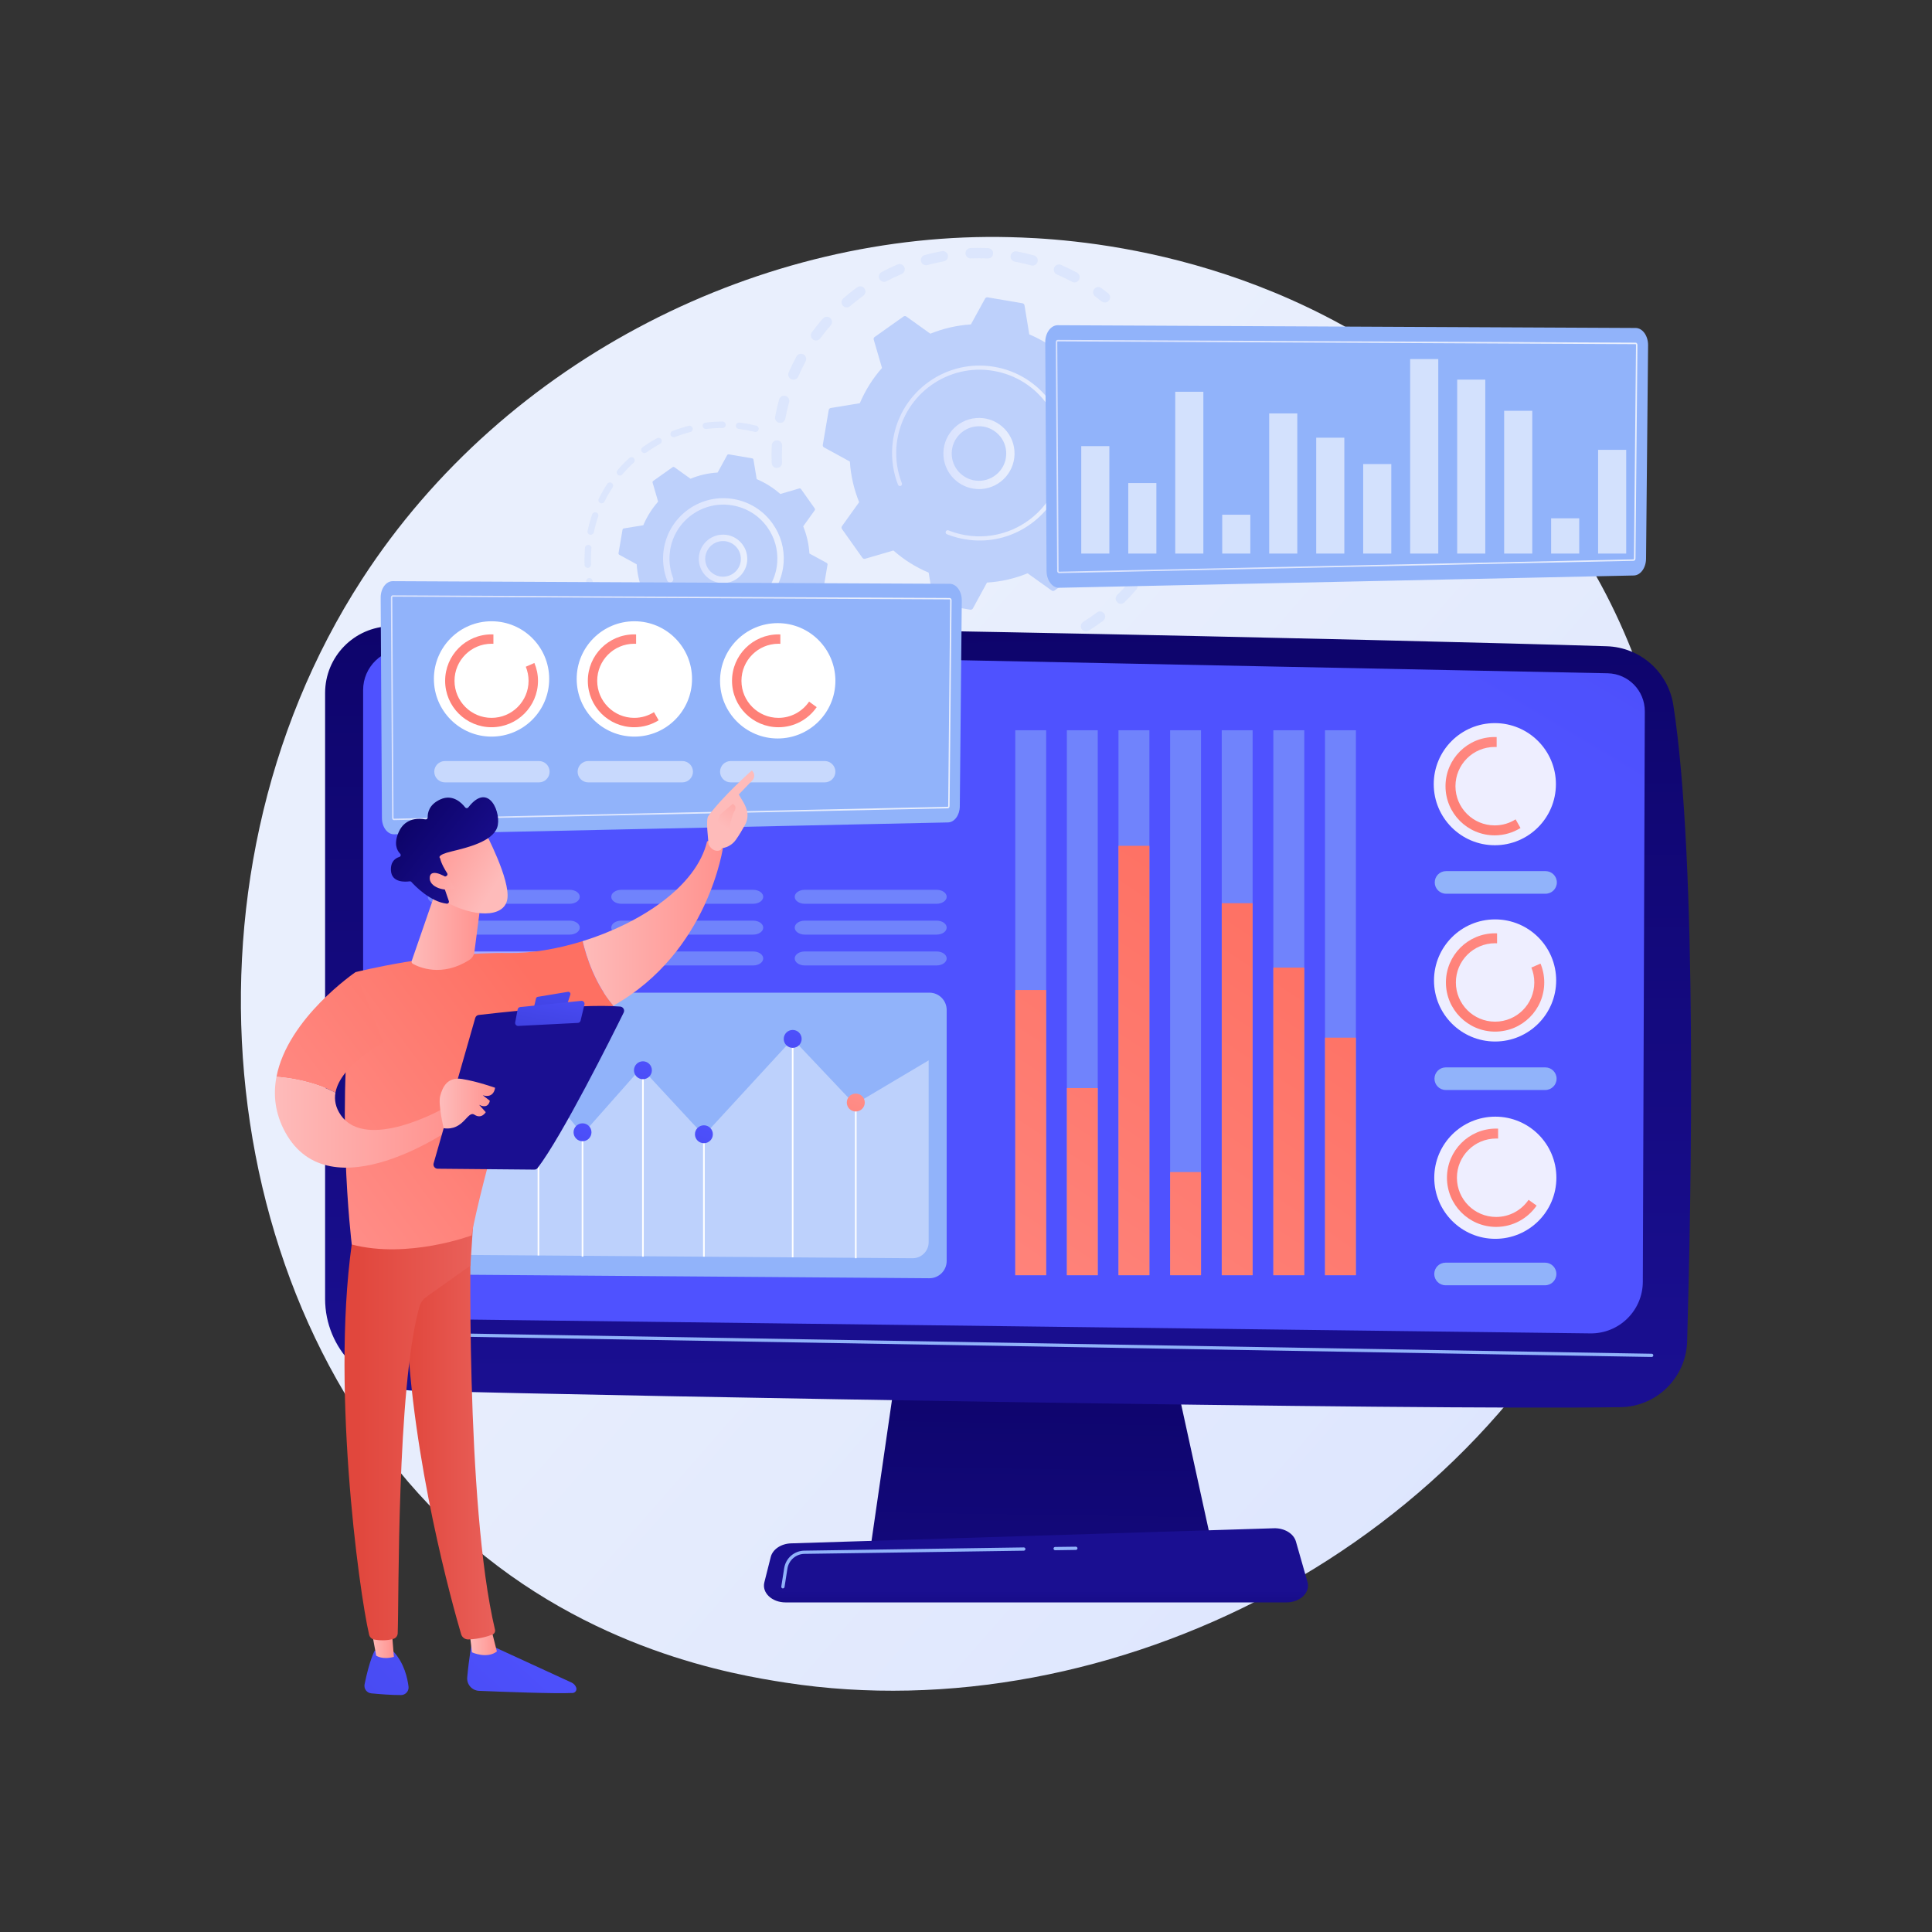 <svg version="1.2" xmlns="http://www.w3.org/2000/svg" viewBox="0 0 3710 3710" width="3710" height="3710">
	<rect x="0" y="0" width="3710" height="3710" fill="#333333" stroke="none"/>
	<title>11669640_20943849-ai</title>
	<defs>
		<linearGradient id="g1" x1="2504.2" y1="4229.3" x2="572.3" y2="2538.9" gradientUnits="userSpaceOnUse">
			<stop offset="0" stop-color="#dae3fe"/>
			<stop offset="1" stop-color="#e9effd"/>
		</linearGradient>
		<linearGradient id="g2" x1="1814.2" y1="800.6" x2="1945.6" y2="800.6" gradientUnits="userSpaceOnUse">
			<stop offset="0" stop-color="#dae3fe"/>
			<stop offset="1" stop-color="#e9effd"/>
		</linearGradient>
		<linearGradient id="g3" x1="1714.3" y1="700" x2="2046.8" y2="700" gradientUnits="userSpaceOnUse">
			<stop offset="0" stop-color="#dae3fe"/>
			<stop offset="1" stop-color="#e9effd"/>
		</linearGradient>
		<linearGradient id="g4" x1="1343.7" y1="1024.7" x2="1434.2" y2="1024.7" gradientUnits="userSpaceOnUse">
			<stop offset="0" stop-color="#dae3fe"/>
			<stop offset="1" stop-color="#e9effd"/>
		</linearGradient>
		<linearGradient id="g5" x1="1274.1" y1="954.7" x2="1503.6" y2="954.7" gradientUnits="userSpaceOnUse">
			<stop offset="0" stop-color="#dae3fe"/>
			<stop offset="1" stop-color="#e9effd"/>
		</linearGradient>
		<linearGradient id="g6" x1="2341.7" y1="2256.4" x2="2321.5" y2="3571.6" gradientUnits="userSpaceOnUse">
			<stop offset="0" stop-color="#09005d"/>
			<stop offset="1" stop-color="#1a0f91"/>
		</linearGradient>
		<linearGradient id="g7" x1="3246" y1="611.5" x2="3252.7" y2="2671.4" gradientUnits="userSpaceOnUse">
			<stop offset="0" stop-color="#09005d"/>
			<stop offset="1" stop-color="#1a0f91"/>
		</linearGradient>
		<linearGradient id="g8" x1="1219.9" y1="400.7" x2="2068.5" y2="-1027.1" gradientUnits="userSpaceOnUse">
			<stop offset="0" stop-color="#4f52ff"/>
			<stop offset="1" stop-color="#4042e2"/>
		</linearGradient>
		<linearGradient id="g9" x1="1465" y1="3206.6" x2="1465" y2="3052.1" gradientUnits="userSpaceOnUse">
			<stop offset="0" stop-color="#09005d"/>
			<stop offset="1" stop-color="#1a0f91"/>
		</linearGradient>
		<linearGradient id="g10" x1="1282.5" y1="2908" x2="2199.8" y2="1518.6" gradientUnits="userSpaceOnUse">
			<stop offset="0" stop-color="#ff928e"/>
			<stop offset="1" stop-color="#fe7062"/>
		</linearGradient>
		<linearGradient id="g11" x1="1438.1" y1="3010.7" x2="2355.3" y2="1621.3" gradientUnits="userSpaceOnUse">
			<stop offset="0" stop-color="#ff928e"/>
			<stop offset="1" stop-color="#fe7062"/>
		</linearGradient>
		<linearGradient id="g12" x1="1293.2" y1="2915.1" x2="2210.5" y2="1525.7" gradientUnits="userSpaceOnUse">
			<stop offset="0" stop-color="#ff928e"/>
			<stop offset="1" stop-color="#fe7062"/>
		</linearGradient>
		<linearGradient id="g13" x1="1650.3" y1="3150.8" x2="2567.6" y2="1761.4" gradientUnits="userSpaceOnUse">
			<stop offset="0" stop-color="#ff928e"/>
			<stop offset="1" stop-color="#fe7062"/>
		</linearGradient>
		<linearGradient id="g14" x1="1482" y1="3039.7" x2="2399.3" y2="1650.3" gradientUnits="userSpaceOnUse">
			<stop offset="0" stop-color="#ff928e"/>
			<stop offset="1" stop-color="#fe7062"/>
		</linearGradient>
		<linearGradient id="g15" x1="1607.9" y1="3122.8" x2="2525.2" y2="1733.4" gradientUnits="userSpaceOnUse">
			<stop offset="0" stop-color="#ff928e"/>
			<stop offset="1" stop-color="#fe7062"/>
		</linearGradient>
		<linearGradient id="g16" x1="1738.7" y1="3209.2" x2="2656" y2="1819.8" gradientUnits="userSpaceOnUse">
			<stop offset="0" stop-color="#ff928e"/>
			<stop offset="1" stop-color="#fe7062"/>
		</linearGradient>
		<linearGradient id="g17" x1="1085.5" y1="2007.9" x2="975.9" y2="2339.3" gradientUnits="userSpaceOnUse">
			<stop offset="0" stop-color="#fdf53f"/>
			<stop offset="1" stop-color="#d93c65"/>
		</linearGradient>
		<linearGradient id="g18" x1="1153.2" y1="2137.5" x2="1081" y2="2355.8" gradientUnits="userSpaceOnUse">
			<stop offset="0" stop-color="#4f52ff"/>
			<stop offset="1" stop-color="#4042e2"/>
		</linearGradient>
		<linearGradient id="g19" x1="1269.2" y1="2018.4" x2="1197" y2="2236.7" gradientUnits="userSpaceOnUse">
			<stop offset="0" stop-color="#4f52ff"/>
			<stop offset="1" stop-color="#4042e2"/>
		</linearGradient>
		<linearGradient id="g20" x1="1386.3" y1="2141.3" x2="1314.1" y2="2359.6" gradientUnits="userSpaceOnUse">
			<stop offset="0" stop-color="#4f52ff"/>
			<stop offset="1" stop-color="#4042e2"/>
		</linearGradient>
		<linearGradient id="g21" x1="1556.8" y1="1958.2" x2="1484.6" y2="2176.5" gradientUnits="userSpaceOnUse">
			<stop offset="0" stop-color="#4f52ff"/>
			<stop offset="1" stop-color="#4042e2"/>
		</linearGradient>
		<linearGradient id="g22" x1="1678" y1="2080.4" x2="1605.8" y2="2298.7" gradientUnits="userSpaceOnUse">
			<stop offset="0" stop-color="#ff928e"/>
			<stop offset="1" stop-color="#fe7062"/>
		</linearGradient>
		<linearGradient id="g23" x1="3103.9" y1="1812.2" x2="2695.1" y2="2200.2" gradientUnits="userSpaceOnUse">
			<stop offset="0" stop-color="#ff928e"/>
			<stop offset="1" stop-color="#fe7062"/>
		</linearGradient>
		<linearGradient id="g24" x1="3069.3" y1="1450.9" x2="2706.4" y2="1795.4" gradientUnits="userSpaceOnUse">
			<stop offset="0" stop-color="#ff928e"/>
			<stop offset="1" stop-color="#fe7062"/>
		</linearGradient>
		<linearGradient id="g25" x1="3076.3" y1="2207.3" x2="2713.3" y2="2551.7" gradientUnits="userSpaceOnUse">
			<stop offset="0" stop-color="#ff928e"/>
			<stop offset="1" stop-color="#fe7062"/>
		</linearGradient>
		<linearGradient id="g26" x1="2027.5" y1="650.7" x2="3144.4" y2="650.7" gradientUnits="userSpaceOnUse">
			<stop offset="0" stop-color="#dae3fe"/>
			<stop offset="1" stop-color="#e9effd"/>
		</linearGradient>
		<linearGradient id="g27" x1="750.6" y1="1141.2" x2="1827.3" y2="1141.2" gradientUnits="userSpaceOnUse">
			<stop offset="0" stop-color="#dae3fe"/>
			<stop offset="1" stop-color="#e9effd"/>
		</linearGradient>
		<linearGradient id="g28" x1="1163.9" y1="1237.2" x2="777.8" y2="1603.6" gradientUnits="userSpaceOnUse">
			<stop offset="0" stop-color="#ff928e"/>
			<stop offset="1" stop-color="#fe7062"/>
		</linearGradient>
		<linearGradient id="g29" x1="1406" y1="1251.9" x2="1063.2" y2="1577.2" gradientUnits="userSpaceOnUse">
			<stop offset="0" stop-color="#ff928e"/>
			<stop offset="1" stop-color="#fe7062"/>
		</linearGradient>
		<linearGradient id="g30" x1="1687" y1="1256.1" x2="1344.2" y2="1581.4" gradientUnits="userSpaceOnUse">
			<stop offset="0" stop-color="#ff928e"/>
			<stop offset="1" stop-color="#fe7062"/>
		</linearGradient>
		<linearGradient id="g31" x1="1172.8" y1="3177.2" x2="584.7" y2="3816.8" gradientUnits="userSpaceOnUse">
			<stop offset="0" stop-color="#4f52ff"/>
			<stop offset="1" stop-color="#4042e2"/>
		</linearGradient>
		<linearGradient id="g32" x1="901.3" y1="3123" x2="954.2" y2="3123" gradientUnits="userSpaceOnUse">
			<stop offset="0" stop-color="#febbba"/>
			<stop offset="1" stop-color="#ff928e"/>
		</linearGradient>
		<linearGradient id="g33" x1="782" y1="2344.8" x2="950.1" y2="2344.8" gradientUnits="userSpaceOnUse">
			<stop offset="0" stop-color="#e1473d"/>
			<stop offset="1" stop-color="#e9605a"/>
		</linearGradient>
		<linearGradient id="g34" x1="1001.2" y1="3017.1" x2="406.9" y2="3663.5" gradientUnits="userSpaceOnUse">
			<stop offset="0" stop-color="#4f52ff"/>
			<stop offset="1" stop-color="#4042e2"/>
		</linearGradient>
		<linearGradient id="g35" x1="710.8" y1="3111.9" x2="756.4" y2="3111.9" gradientUnits="userSpaceOnUse">
			<stop offset="0" stop-color="#febbba"/>
			<stop offset="1" stop-color="#ff928e"/>
		</linearGradient>
		<linearGradient id="g36" x1="687.3" y1="2331.4" x2="909.7" y2="2331.4" gradientUnits="userSpaceOnUse">
			<stop offset="0" stop-color="#e1473d"/>
			<stop offset="1" stop-color="#e9605a"/>
		</linearGradient>
		<linearGradient id="g37" x1="351.9" y1="2122.5" x2="902.8" y2="1714.3" gradientUnits="userSpaceOnUse">
			<stop offset="0" stop-color="#ff928e"/>
			<stop offset="1" stop-color="#fe7062"/>
		</linearGradient>
		<linearGradient id="g38" x1="1118.8" y1="1611.9" x2="1388.9" y2="1611.9" gradientUnits="userSpaceOnUse">
			<stop offset="0" stop-color="#febbba"/>
			<stop offset="1" stop-color="#ff928e"/>
		</linearGradient>
		<linearGradient id="g39" x1="1303.8" y1="1702" x2="1129.8" y2="2098" gradientUnits="userSpaceOnUse">
			<stop offset="0" stop-color="#febbba"/>
			<stop offset="1" stop-color="#ff928e"/>
		</linearGradient>
		<linearGradient id="g40" x1="1371" y1="1575.3" x2="1441.9" y2="1466.3" gradientUnits="userSpaceOnUse">
			<stop offset="0" stop-color="#febbba"/>
			<stop offset="1" stop-color="#ff928e"/>
		</linearGradient>
		<linearGradient id="g41" x1="314.4" y1="2129.3" x2="887.7" y2="1704.3" gradientUnits="userSpaceOnUse">
			<stop offset="0" stop-color="#ff928e"/>
			<stop offset="1" stop-color="#fe7062"/>
		</linearGradient>
		<linearGradient id="g42" x1="531.3" y1="2066.4" x2="869.7" y2="2066.4" gradientUnits="userSpaceOnUse">
			<stop offset="0" stop-color="#febbba"/>
			<stop offset="1" stop-color="#ff928e"/>
		</linearGradient>
		<linearGradient id="g43" x1="1928.1" y1="1678.7" x2="1399.4" y2="2013.3" gradientUnits="userSpaceOnUse">
			<stop offset="0" stop-color="#09005d"/>
			<stop offset="1" stop-color="#1a0f91"/>
		</linearGradient>
		<linearGradient id="g44" x1="1122.1" y1="1799.1" x2="1083.1" y2="1970.7" gradientUnits="userSpaceOnUse">
			<stop offset="0" stop-color="#4f52ff"/>
			<stop offset="1" stop-color="#4042e2"/>
		</linearGradient>
		<linearGradient id="g45" x1="1133.1" y1="1873.9" x2="1114.1" y2="1987.5" gradientUnits="userSpaceOnUse">
			<stop offset="0" stop-color="#4f52ff"/>
			<stop offset="1" stop-color="#4042e2"/>
		</linearGradient>
		<linearGradient id="g46" x1="847.6" y1="2069.5" x2="950.7" y2="2069.5" gradientUnits="userSpaceOnUse">
			<stop offset="0" stop-color="#febbba"/>
			<stop offset="1" stop-color="#ff928e"/>
		</linearGradient>
		<linearGradient id="g47" x1="790.8" y1="1714.9" x2="925.4" y2="1714.9" gradientUnits="userSpaceOnUse">
			<stop offset="0" stop-color="#febbba"/>
			<stop offset="1" stop-color="#ff928e"/>
		</linearGradient>
		<linearGradient id="g48" x1="913" y1="1761.9" x2="769.7" y2="1674.5" gradientUnits="userSpaceOnUse">
			<stop offset="0" stop-color="#febbba"/>
			<stop offset="1" stop-color="#ff928e"/>
		</linearGradient>
		<linearGradient id="g49" x1="819.1" y1="1440.8" x2="1003.5" y2="1586.5" gradientUnits="userSpaceOnUse">
			<stop offset="0" stop-color="#09005d"/>
			<stop offset="1" stop-color="#1a0f91"/>
		</linearGradient>
		<linearGradient id="g50" x1="904.7" y1="1749.6" x2="777.4" y2="1671.9" gradientUnits="userSpaceOnUse">
			<stop offset="0" stop-color="#febbba"/>
			<stop offset="1" stop-color="#ff928e"/>
		</linearGradient>
	</defs>
	<style>
		.s0 { fill: url(#g1) } 
		.s1 { fill: #bdd0fb } 
		.s2 { fill: url(#g2) } 
		.s3 { fill: url(#g3) } 
		.s4 { fill: url(#g4) } 
		.s5 { fill: url(#g5) } 
		.s6 { fill: url(#g6) } 
		.s7 { fill: url(#g7) } 
		.s8 { fill: url(#g8) } 
		.s9 { fill: #91b3fa } 
		.s10 { fill: url(#g9) } 
		.s11 { fill: url(#g10) } 
		.s12 { fill: url(#g11) } 
		.s13 { fill: url(#g12) } 
		.s14 { fill: url(#g13) } 
		.s15 { fill: url(#g14) } 
		.s16 { fill: url(#g15) } 
		.s17 { fill: url(#g16) } 
		.s18 { opacity: .4;fill: #ffffff } 
		.s19 { fill: #ffffff } 
		.s20 { fill: url(#g17) } 
		.s21 { fill: url(#g18) } 
		.s22 { fill: url(#g19) } 
		.s23 { fill: url(#g20) } 
		.s24 { fill: url(#g21) } 
		.s25 { fill: url(#g22) } 
		.s26 { opacity: .9;fill: #ffffff } 
		.s27 { fill: url(#g23) } 
		.s28 { fill: url(#g24) } 
		.s29 { fill: url(#g25) } 
		.s30 { fill: url(#g26) } 
		.s31 { fill: url(#g27) } 
		.s32 { fill: url(#g28) } 
		.s33 { fill: url(#g29) } 
		.s34 { fill: url(#g30) } 
		.s35 { opacity: .5;fill: #ffffff } 
		.s36 { fill: url(#g31) } 
		.s37 { fill: url(#g32) } 
		.s38 { fill: url(#g33) } 
		.s39 { fill: url(#g34) } 
		.s40 { fill: url(#g35) } 
		.s41 { fill: url(#g36) } 
		.s42 { fill: url(#g37) } 
		.s43 { fill: url(#g38) } 
		.s44 { fill: url(#g39) } 
		.s45 { fill: url(#g40) } 
		.s46 { fill: url(#g41) } 
		.s47 { fill: url(#g42) } 
		.s48 { fill: url(#g43) } 
		.s49 { fill: url(#g44) } 
		.s50 { fill: url(#g45) } 
		.s51 { fill: url(#g46) } 
		.s52 { fill: url(#g47) } 
		.s53 { fill: url(#g48) } 
		.s54 { fill: url(#g49) } 
		.s55 { fill: url(#g50) } 
	</style>
	<g id="Illustration">
		<g id="&lt;Group&gt;">
			<path id="&lt;Path&gt;" class="s0" d="m3112.3 2341c-268.3 631.8-983.1 985.7-1602.9 890.3-100.9-15.6-377.4-61.9-622.2-280.2-471.3-420.3-572.1-1252.5-191.9-1838.9 276.7-426.9 772.7-668.9 1244-656.8 101.5 2.6 490.6 18.7 832.5 300.6 50.2 41.5 161 139.9 260.8 296 234.4 366.5 254.6 877.3 79.7 1289z"/>
			<g id="&lt;Group&gt;">
				<g id="&lt;Group&gt;">
					<g id="&lt;Group&gt;" style="opacity: .3">
						<path id="&lt;Compound Path&gt;" class="s1" d="m1491.1 898.6c-5-0.4-9.1-4.5-9.3-9.6-0.4-11.3-0.3-22.7 0.2-34 0.3-5.5 5-9.7 10.5-9.4q0 0 0.1 0c5.4 0.3 9.6 5 9.3 10.4-0.5 10.7-0.6 21.6-0.2 32.3 0.2 5.5-4.1 10.1-9.6 10.3q-0.5 0-1 0zm6.5-86.6q-0.6 0-1.2-0.1c-5.4-1-9-6.2-7.9-11.6 2-11.2 4.6-22.3 7.6-33.1 1.5-5.3 7-8.4 12.3-7 5.3 1.5 8.4 7 6.9 12.3-2.8 10.3-5.3 20.9-7.3 31.4-0.9 5-5.4 8.5-10.4 8.1zm25.4-82.9q-1.7-0.1-3.3-0.8c-5.1-2.2-7.4-8.1-5.2-13.1 4.5-10.4 9.5-20.6 14.9-30.6 2.6-4.8 8.7-6.6 13.5-4 4.8 2.6 6.6 8.7 4 13.5-5.1 9.4-9.8 19.2-14.1 29-1.7 4-5.7 6.3-9.8 6zm43.3-75.2c-1.8-0.1-3.6-0.8-5.2-1.9-4.4-3.3-5.4-9.5-2.1-14 6.7-9 13.8-17.9 21.3-26.4 3.6-4.1 9.9-4.5 14-0.9 4.2 3.6 4.6 9.9 0.9 14-7 8.1-13.8 16.5-20.2 25.2-2.1 2.8-5.4 4.2-8.7 4zm59-63.7c-2.6-0.1-5.1-1.3-6.9-3.4-3.6-4.2-3.1-10.5 1.1-14 8.5-7.4 17.5-14.5 26.6-21.1 4.5-3.2 10.7-2.2 13.9 2.2 3.2 4.5 2.2 10.7-2.2 13.9-8.7 6.3-17.2 13.1-25.3 20-2.1 1.8-4.7 2.6-7.2 2.4zm71.6-49c-3.3-0.2-6.4-2.1-8.1-5.2-2.6-4.9-0.8-10.9 4.1-13.5 9.9-5.3 20.3-10.2 30.6-14.7 5.1-2.1 10.9 0.2 13.1 5.3 2.2 5-0.2 10.9-5.2 13.1-9.9 4.2-19.7 8.9-29.2 13.9-1.7 0.9-3.5 1.3-5.3 1.1zm365.8 1.1c-1.4-0.1-2.8-0.5-4.1-1.2-9.4-5.1-19.2-9.8-29-14.1-5.1-2.2-7.4-8-5.2-13.1 2.2-5 8-7.4 13.1-5.2 10.4 4.5 20.6 9.5 30.6 14.8 4.8 2.7 6.6 8.7 4 13.5-1.9 3.6-5.7 5.5-9.4 5.3zm-285.2-33c-4.1-0.3-7.8-3.1-8.9-7.3-1.4-5.3 1.7-10.8 7-12.2 10.9-3 22-5.5 33.1-7.5 5.4-0.9 10.6 2.6 11.6 8 1 5.5-2.6 10.6-8 11.6-10.6 1.9-21.2 4.3-31.5 7.1q-1.6 0.4-3.3 0.3zm204.6 0.7q-1-0.1-2-0.4c-10.3-2.8-20.9-5.2-31.4-7.2-5.4-1-9-6.2-8-11.6 1-5.4 6.2-9 11.6-8 11.1 2.1 22.3 4.6 33.1 7.6 5.3 1.5 8.4 7 7 12.3-1.3 4.6-5.7 7.6-10.3 7.3zm-118.8-13.8c-5-0.3-9.1-4.4-9.3-9.5-0.2-5.5 4.1-10.1 9.6-10.4 11.2-0.4 22.7-0.3 33.9 0.2q0.1 0 0.2 0c5.4 0.4 9.6 5 9.3 10.4-0.2 5.5-4.9 9.7-10.4 9.5-10.7-0.5-21.6-0.6-32.3-0.1q-0.5 0-1-0.1z"/>
						<path id="&lt;Path&gt;" class="s1" d="m2121 580.9c-2-0.2-3.9-0.9-5.6-2.2-4-3.2-8.1-6.4-12.3-9.5-4.4-3.2-5.4-9.5-2.1-13.9 3.3-4.4 9.5-5.4 13.9-2.1 4.4 3.2 8.8 6.6 13 9.9 4.3 3.5 5 9.8 1.5 14-2.1 2.7-5.3 4-8.4 3.8z"/>
					</g>
					<g id="&lt;Group&gt;" style="opacity: .3">
						<path id="&lt;Path&gt;" class="s1" d="m2265 848.2c-4.8-0.3-8.7-4.1-9.2-9-0.5-5.2-1-10.4-1.7-15.5-0.7-5.4 3.1-10.4 8.5-11.2 5.5-0.7 10.5 3.1 11.2 8.6 0.7 5.4 1.4 10.9 1.8 16.2 0.5 5.5-3.5 10.4-9 10.9q-0.8 0-1.6 0z"/>
						<path id="&lt;Compound Path&gt;" class="s1" d="m1852.9 1270.9q-6.9-0.5-13.7-1.2c-5.5-0.6-9.5-5.4-8.9-10.9 0.5-5.5 5.4-9.5 10.9-8.9 10.6 1.1 21.2 1.7 31.7 1.9 5.5 0.1 9.8 4.6 9.7 10.1-0.1 5.5-4.6 9.9-10.1 9.8-6.5-0.1-13.1-0.4-19.6-0.8zm-65.6-10.1q-0.8 0-1.7-0.2c-10.8-2.6-21.6-5.7-32.1-9.2-5.2-1.8-8-7.4-6.3-12.6 1.7-5.2 7.4-8.1 12.6-6.3 10 3.3 20.3 6.2 30.5 8.7 5.4 1.3 8.7 6.7 7.4 12-1.2 4.8-5.6 7.9-10.4 7.6zm137.5 8.3c-4.6-0.4-8.6-4-9.2-8.8-0.6-5.5 3.3-10.4 8.8-11.1 10.4-1.2 20.9-2.9 31.3-5 5.4-1.1 10.6 2.3 11.7 7.7 1.2 5.4-2.3 10.7-7.7 11.8-10.9 2.2-22 4-33 5.3q-0.9 0.1-1.9 0.1zm-217.8-37.3c-1.2-0.1-2.5-0.5-3.7-1.1-10-4.9-19.8-10.3-29.3-16-4.7-2.8-6.3-9-3.4-13.7 2.8-4.7 8.9-6.2 13.7-3.4 9 5.5 18.3 10.6 27.8 15.3 4.9 2.4 7 8.4 4.5 13.3-1.8 3.7-5.7 5.8-9.6 5.6zm301 17.9c-3.9-0.3-7.4-2.8-8.8-6.7-1.8-5.1 0.9-10.8 6.1-12.7 9.9-3.5 19.8-7.5 29.4-11.8 5.1-2.3 11-0.1 13.2 5 2.3 5 0.1 10.9-5 13.1-10.1 4.6-20.5 8.8-31 12.5-1.3 0.5-2.6 0.6-3.9 0.6zm76.8-37.2c-3.1-0.2-6-1.8-7.8-4.7-2.9-4.6-1.5-10.8 3.2-13.7 8.9-5.6 17.7-11.6 26.1-18 4.4-3.3 10.7-2.4 14 2 3.3 4.4 2.4 10.7-2 14-8.9 6.6-18.1 13-27.6 18.9-1.8 1.1-3.9 1.6-5.9 1.5zm66.9-53c-2.3-0.2-4.6-1.2-6.4-3-3.9-3.9-3.8-10.2 0.1-14.1 7.5-7.4 14.7-15.2 21.6-23.2 3.6-4.2 9.8-4.7 14-1.1 4.2 3.6 4.7 9.8 1.1 14-7.2 8.4-14.8 16.7-22.7 24.5-2.1 2.1-5 3-7.7 2.9zm53.7-66.4c-1.6-0.1-3.2-0.6-4.7-1.6-4.6-2.9-5.9-9.1-3-13.7 5.7-8.9 11.1-18.1 16-27.4 2.6-4.9 8.6-6.8 13.5-4.2 4.9 2.6 6.7 8.6 4.1 13.5-5.1 9.8-10.8 19.5-16.8 28.8-2 3.2-5.6 4.8-9.1 4.6zm37.9-76.6q-1.4-0.1-2.7-0.6c-5.2-1.8-7.9-7.5-6-12.7 3.6-9.9 6.8-20.1 9.6-30.3 1.4-5.3 6.9-8.4 12.2-7 5.3 1.4 8.4 6.9 7 12.2-2.9 10.7-6.3 21.5-10.1 31.9-1.5 4.2-5.7 6.8-10 6.5zm20.1-82.9q-0.3-0.1-0.6-0.1c-5.4-0.7-9.3-5.7-8.6-11.2 1-7.7 1.8-15.5 2.3-23.2q0.3-4.2 0.5-8.4c0.2-5.5 4.9-9.7 10.4-9.5 5.6 0.2 9.7 4.9 9.5 10.4q-0.2 4.4-0.5 8.8c-0.6 8.2-1.4 16.4-2.4 24.5-0.7 5.3-5.4 9-10.6 8.7z"/>
						<path id="&lt;Path&gt;" class="s1" d="m1634.9 1185.6c-2-0.2-3.9-0.9-5.6-2.2-4.2-3.4-8.4-7-12.5-10.6-4.1-3.6-4.5-9.9-0.9-14 3.7-4.2 10-4.6 14.1-0.9 3.9 3.4 7.9 6.8 11.8 10 4.3 3.4 5 9.7 1.5 14-2.1 2.6-5.3 3.9-8.4 3.7z"/>
					</g>
					<g id="&lt;Group&gt;">
						<path id="&lt;Compound Path&gt;" class="s1" d="m1616.8 1015.8c-1.1-1.7-1.1-3.8 0-5.4l33-46.1c-9.9-24.5-16.1-50.8-17.8-78l-49.6-27.1c-1.8-1-2.7-2.9-2.4-4.9l11.4-67c0.4-2 1.9-3.5 3.8-3.8l55.9-9.2c10.6-25.1 25.1-47.9 42.6-67.7l-15.9-54.4c-0.6-1.9 0.1-3.9 1.8-5.1l55.4-39.3c1.6-1.1 3.8-1.1 5.4 0l46.1 33c24.5-9.9 50.7-16.1 77.9-17.8l27.2-49.6c1-1.8 2.9-2.7 4.9-2.4l67 11.4c1.9 0.3 3.5 1.9 3.8 3.8l9.2 55.9c25.1 10.6 47.8 25.1 67.7 42.6l54.3-15.9c2-0.6 4 0.1 5.2 1.8l39.3 55.4c1.1 1.6 1.1 3.8-0.1 5.4l-33 46.1c10 24.5 16.2 50.7 17.8 77.9l49.7 27.2c1.7 1 2.7 2.9 2.4 4.9l-11.4 67c-0.4 1.9-1.9 3.5-3.9 3.8l-55.8 9.2c-10.6 25.1-25.1 47.8-42.6 67.7l15.9 54.3c0.5 2-0.2 4-1.8 5.2l-55.4 39.3c-1.7 1.1-3.8 1.1-5.4-0.1l-46.1-33c-24.5 10-50.8 16.2-78 17.8l-27.1 49.7c-1 1.7-2.9 2.7-4.9 2.4l-67-11.5c-2-0.3-3.5-1.8-3.8-3.8l-9.2-55.9c-25.1-10.5-47.9-25-67.7-42.5l-54.4 15.9c-1.9 0.5-3.9-0.2-5.1-1.8z"/>
						<path id="&lt;Compound Path&gt;" fill-rule="evenodd" class="s2" d="m1875.2 939c-33.2-2.2-60.7-28.6-63.4-62.7-3-37.6 25.2-70.6 62.7-73.5 18.2-1.5 35.9 4.3 49.7 16.1 13.9 11.9 22.4 28.4 23.8 46.6 2.9 37.6-25.2 70.5-62.7 73.5q-5.1 0.4-10.1 0zm8.3-120.4q-3.8-0.2-7.7 0.1c-28.8 2.2-50.4 27.5-48.1 56.3 2.2 28.8 27.5 50.4 56.3 48.1 28.8-2.3 50.4-27.5 48.1-56.3-1.1-14-7.6-26.7-18.2-35.7-8.7-7.4-19.2-11.7-30.4-12.5z"/>
						<path id="&lt;Path&gt;" class="s3" d="m1869.9 1037.6q-8.5-0.6-17.1-2.1-2.7-0.4-5.4-1c-8.8-1.8-17.5-4.2-25.8-7.4q-0.2-0.1-0.4-0.1-0.5-0.2-0.9-0.4-1-0.4-1.9-0.7c-1.7-0.7-2.6-2.3-2.5-4q0-0.6 0.3-1.2c0.8-2.1 3.1-3.1 5.1-2.2 10.5 4.2 21.6 7.3 32.8 9.2 55.9 9.5 110.1-11.3 145.6-50.5 19.8-21.8 33.7-49.3 39-80.4q1.4-8.2 2-16.3c2.4-36.7-7.7-72.7-29.2-103.1-24.7-34.9-61.5-58-103.7-65.2-87-14.8-169.7 43.9-184.5 130.9q-1.4 8-2 16.1c-1.5 23.4 2 46.9 10.5 68.7q0.3 0.9 0.3 1.7c-0.1 1.5-1.1 2.9-2.5 3.5-2.1 0.8-4.4-0.3-5.2-2.3-8.9-22.9-12.7-47.6-11-72.1q0.6-8.5 2-16.9c15.5-91.4 102.5-153 193.8-137.4 44.2 7.5 82.9 31.8 108.8 68.4 22.6 31.9 33.2 69.7 30.6 108.2q-0.6 8.6-2 17.1c-7.5 44.3-31.9 82.9-68.5 108.9-31.8 22.6-69.7 33.2-108.2 30.6z"/>
					</g>
				</g>
				<g id="&lt;Group&gt;">
					<g id="&lt;Group&gt;" style="opacity: .3">
						<path id="&lt;Path&gt;" class="s1" d="m1134.2 1137.5c-2.6-0.2-5-2.1-5.6-4.9-1.1-5.1-2.1-10.3-2.9-15.4-0.6-3.4 1.7-6.5 5.1-7.1 3.3-0.5 6.5 1.8 7 5.1 0.8 5 1.8 9.9 2.8 14.8 0.8 3.3-1.3 6.6-4.6 7.3q-0.9 0.2-1.8 0.2z"/>
						<path id="&lt;Compound Path&gt;" class="s1" d="m1128.3 1090.5c-3.1-0.2-5.7-2.7-5.8-5.9-0.3-9-0.1-18.1 0.5-27.1q0.2-2.8 0.4-5.7c0.3-3.3 3.5-5.7 6.7-5.5 3.4 0.3 5.9 3.2 5.6 6.6q-0.2 2.7-0.4 5.5c-0.6 8.5-0.8 17.2-0.5 25.8 0.2 3.4-2.5 6.2-5.9 6.3q-0.3 0-0.6 0zm5.6-63.6q-0.4 0-0.8-0.1c-3.4-0.7-5.5-4-4.8-7.3 2.3-10.7 5.3-21.3 8.8-31.6 1.1-3.2 4.6-4.9 7.8-3.8 3.3 1.1 5 4.6 3.8 7.8-3.4 9.8-6.2 20-8.3 30.1-0.7 3.1-3.5 5.1-6.5 4.9zm21-60.4q-1.2 0-2.3-0.6c-3.1-1.5-4.3-5.2-2.8-8.2 4.8-9.8 10.3-19.4 16.2-28.5 1.9-2.8 5.7-3.6 8.6-1.7 2.8 1.9 3.6 5.7 1.7 8.5-5.7 8.7-10.9 17.8-15.5 27.1-1.1 2.3-3.5 3.6-5.9 3.4zm35.1-53.3c-1.3-0.1-2.5-0.6-3.6-1.5-2.6-2.2-2.9-6.1-0.7-8.7 7.1-8.3 14.7-16.2 22.8-23.5 2.5-2.3 6.4-2.1 8.7 0.4 2.3 2.5 2.1 6.4-0.4 8.6-7.7 7-15 14.6-21.7 22.5-1.3 1.6-3.2 2.3-5.1 2.2zm47.1-43.2c-1.8-0.1-3.5-1-4.6-2.6-2-2.7-1.4-6.6 1.4-8.5 8.9-6.4 18.2-12.2 27.8-17.4 3-1.6 6.7-0.5 8.3 2.5 1.6 3 0.5 6.7-2.4 8.3-9.2 5-18.1 10.6-26.5 16.6-1.2 0.8-2.7 1.2-4 1.1zm56.1-30.4c-2.3-0.2-4.4-1.6-5.3-3.9-1.3-3.2 0.3-6.7 3.5-8 10.1-3.9 20.6-7.3 31.1-10 3.3-0.8 6.7 1.1 7.5 4.4 0.8 3.3-1.1 6.7-4.4 7.5-10.1 2.6-20.1 5.8-29.7 9.6-0.9 0.3-1.8 0.5-2.7 0.4zm61.9-15.8c-2.9-0.2-5.4-2.4-5.7-5.3-0.5-3.4 1.9-6.5 5.3-6.9 10.8-1.4 21.8-2.1 32.7-2.1 3.4 0 6.1 2.7 6.2 6.1 0 3.4-2.8 6.2-6.2 6.2-10.4 0-20.9 0.7-31.2 2q-0.6 0.1-1.1 0zm95.3 5.7q-0.5 0-1.1-0.2c-8.7-2.1-17.7-3.9-26.7-5.1q-2-0.3-4-0.5c-3.4-0.4-5.8-3.5-5.4-6.9 0.4-3.3 3.5-5.8 6.9-5.3q2.1 0.2 4.3 0.5c9.4 1.3 18.8 3.1 27.9 5.4 3.3 0.8 5.3 4.1 4.5 7.4-0.7 3-3.5 4.9-6.4 4.7z"/>
					</g>
					<g id="&lt;Group&gt;" style="opacity: .3">
						<path id="&lt;Compound Path&gt;" class="s1" d="m1373.8 1340.6c-3.4-0.3-6-3.2-5.8-6.5 0.2-3.4 3.1-6 6.5-5.8 10.2 0.5 20.6 0.5 30.7-0.2 3.4-0.2 6.3 2.3 6.6 5.7 0.2 3.4-2.4 6.4-5.8 6.6-10.6 0.7-21.5 0.7-32.2 0.2q0 0 0 0zm-31.3-3.6q-0.3-0.1-0.7-0.1c-10.5-1.9-21.1-4.4-31.3-7.5-3.3-1-5.1-4.4-4.1-7.7 1-3.2 4.4-5.1 7.7-4.1 9.7 3 19.8 5.4 29.9 7.2 3.3 0.5 5.5 3.7 5 7.1-0.6 3.1-3.4 5.3-6.5 5.1zm93.9-0.6c-2.7-0.2-5.1-2.2-5.6-5-0.6-3.3 1.6-6.6 4.9-7.2 10-1.9 20.1-4.5 29.8-7.6 3.2-1 6.7 0.7 7.7 4 1 3.2-0.7 6.7-4 7.7-10.2 3.3-20.7 6-31.2 8q-0.8 0.1-1.6 0.1zm-154-17.7q-1.1-0.1-2.1-0.6c-9.8-4.3-19.4-9.3-28.6-14.8-2.9-1.8-3.9-5.5-2.1-8.4 1.7-3 5.5-3.9 8.4-2.2 8.8 5.3 17.9 10 27.3 14.2 3.1 1.4 4.5 5 3.1 8.1-1.1 2.4-3.5 3.8-6 3.7zm213.8-1.5c-2.1-0.2-4.2-1.5-5.1-3.6-1.5-3.1-0.1-6.7 3-8.2 9.2-4.2 18.3-9.1 27-14.5 2.9-1.8 6.7-0.9 8.5 2 1.8 2.9 0.9 6.7-2 8.5-9.1 5.6-18.7 10.7-28.4 15.2-1 0.5-2 0.6-3 0.6zm53.5-33c-1.7-0.1-3.3-0.9-4.4-2.3-2.1-2.7-1.7-6.6 1-8.7 7.9-6.4 15.6-13.3 22.8-20.6 2.4-2.4 6.2-2.4 8.7 0 2.4 2.3 2.4 6.2 0 8.7-7.4 7.6-15.5 14.8-23.9 21.5-1.2 1-2.7 1.5-4.2 1.4zm44-44.9c-1.2-0.1-2.3-0.5-3.3-1.2-2.7-2.1-3.2-6-1.2-8.7 6.3-8.1 12.1-16.6 17.2-25.4 1.8-2.9 5.5-3.9 8.5-2.2 2.9 1.7 3.9 5.5 2.1 8.4-5.4 9.2-11.5 18.2-18 26.7-1.3 1.7-3.3 2.6-5.3 2.4z"/>
						<path id="&lt;Path&gt;" class="s1" d="m1228.2 1286.2c-1.2-0.1-2.3-0.5-3.4-1.3-4.1-3.2-8.2-6.6-12.1-10-2.5-2.3-2.8-6.2-0.5-8.7 2.2-2.6 6.1-2.8 8.7-0.6 3.7 3.3 7.6 6.5 11.5 9.6 2.7 2.1 3.2 6 1.1 8.6-1.3 1.7-3.3 2.5-5.3 2.4z"/>
					</g>
					<g id="&lt;Group&gt;">
						<path id="&lt;Compound Path&gt;" class="s1" d="m1212.4 1170.2c-0.8-1.1-0.8-2.6 0-3.7l22.1-30.8c-6.7-16.4-10.8-34-11.9-52.1l-33.3-18.2c-1.1-0.7-1.8-2-1.5-3.3l7.6-44.8c0.2-1.3 1.2-2.4 2.6-2.6l37.3-6.1c7.1-16.8 16.8-32.1 28.5-45.3l-10.6-36.4c-0.4-1.3 0.1-2.7 1.2-3.4l37.1-26.3c1.1-0.8 2.5-0.8 3.6 0l30.8 22.1c16.4-6.7 34-10.8 52.2-11.9l18.2-33.3c0.6-1.1 1.9-1.8 3.2-1.6l44.9 7.7c1.3 0.2 2.3 1.2 2.5 2.5l6.2 37.4c16.8 7.1 32 16.8 45.3 28.5l36.3-10.6c1.3-0.4 2.7 0.1 3.5 1.2l26.3 37.1c0.7 1 0.7 2.5 0 3.6l-22.1 30.8c6.6 16.4 10.8 34 11.9 52.2l33.2 18.1c1.2 0.7 1.8 2 1.6 3.3l-7.6 44.8c-0.3 1.3-1.3 2.4-2.6 2.6l-37.4 6.1c-7.1 16.8-16.8 32.1-28.5 45.3l10.7 36.4c0.3 1.3-0.2 2.7-1.2 3.4l-37.1 26.3c-1.1 0.8-2.6 0.8-3.6 0l-30.9-22.1c-16.4 6.7-33.9 10.8-52.1 12l-18.2 33.2c-0.7 1.2-2 1.8-3.3 1.6l-44.8-7.7c-1.3-0.2-2.3-1.2-2.6-2.5l-6.1-37.4c-16.8-7.1-32-16.8-45.3-28.5l-36.4 10.6c-1.3 0.4-2.6-0.1-3.4-1.2z"/>
						<path id="&lt;Compound Path&gt;" fill-rule="evenodd" class="s4" d="m1385.2 1119.6c-9.9-0.6-19.3-4.4-27-11-9.4-8.1-15.2-19.3-16.2-31.7-2-25.6 17.2-48.1 42.8-50.1 25.6-2 48 17.2 50 42.8 1 12.3-2.9 24.4-11 33.8-8.1 9.5-19.3 15.2-31.7 16.2q-3.5 0.3-6.9 0zm5.6-80.5q-2.5-0.2-5.1 0c-18.8 1.5-32.9 18-31.4 36.8 0.7 9.1 4.9 17.4 11.9 23.3 6.9 6 15.8 8.8 24.9 8.1 9.1-0.7 17.4-4.9 23.4-11.9 5.9-6.9 8.8-15.8 8-24.9-1.3-17.1-15.1-30.3-31.7-31.4z"/>
						<path id="&lt;Path&gt;" class="s5" d="m1381.4 1188.2q-5.8-0.4-11.7-1.4c-7.8-1.3-15.4-3.4-22.7-6.3q-0.5-0.2-1-0.4c-2.6-1-4.1-3.5-3.9-6.1q0.1-0.9 0.4-1.9c1.3-3.1 4.9-4.6 8-3.4 6.9 2.8 14 4.8 21.3 6q0.6 0.1 1.2 0.2c17.2 2.8 34.5 1.1 50.5-4.5 8.7-3.1 17-7.4 24.8-12.8q0.1 0 0.2-0.1 0.3-0.2 0.6-0.4c22.5-16 37.5-39.9 42.2-67.1q0.9-5.3 1.2-10.6c1.6-23.7-4.9-47.1-18.8-66.7-16-22.6-39.9-37.6-67.2-42.2-27.2-4.7-54.7 1.6-77.3 17.6-22.5 16-37.5 39.8-42.2 67.1q-0.8 5.2-1.2 10.4c-1 15.2 1.3 30.4 6.8 44.5q0.5 1.3 0.4 2.6c-0.2 2.3-1.6 4.5-3.9 5.4-3.2 1.2-6.7-0.4-8-3.5-6.1-15.9-8.7-32.9-7.6-49.8q0.4-5.8 1.4-11.7c5.2-30.5 22-57.1 47.2-75.1 25.3-17.9 56-24.9 86.5-19.7 30.5 5.2 57.2 22 75.1 47.3 15.6 21.9 22.9 48.1 21.1 74.6q-0.4 5.9-1.4 11.8c-10.1 59.1-63.4 100.2-122 96.2z"/>
					</g>
				</g>
			</g>
			<g id="&lt;Group&gt;">
				<g id="&lt;Group&gt;">
					<path id="&lt;Path&gt;" class="s6" d="m2243.1 2582.3l85.6 390.9h-657.2l56.7-390.9z"/>
					<path id="&lt;Path&gt;" class="s7" d="m749.7 1202.5c404.3-9.1 1979.8 27.1 2335.9 38.5 64.2 2 117.9 49.5 127.7 113.1 46.9 301.7 34.3 951.6 26.5 1221.9-2.1 69.5-58.4 125.1-127.9 126.2-404.5 5.9-1890.7-20.6-2315.6-31.6-95.7-2.5-172-80.7-172-176.4v-1163.4c0-69.8 55.7-126.8 125.4-128.3z"/>
					<path id="&lt;Path&gt;" class="s8" d="m778.1 1246.3l2309.4 46.6c39.6 1 71.1 33.4 71 73l-3.8 1095.5c-0.2 55.4-45.6 99.9-101 99.1l-2255.7-27.8c-55.8-0.9-100.7-46.4-100.7-102.3v-1105.3c0-44.3 36.5-79.9 80.8-78.8z"/>
					<path id="&lt;Path&gt;" class="s9" d="m3171.7 2605.8h-0.1l-2474.3-42.1c-1.8-0.1-3.1-1.5-3.1-3.2 0-1.8 1.5-3.1 3.2-3.1l2474.3 42.2c1.8 0 3.2 1.4 3.1 3.1 0 1.8-1.4 3.1-3.1 3.1z"/>
					<path id="&lt;Path&gt;" class="s10" d="m2470.2 3077.1h-961.7c-26.2 0-45.8-18.6-40.7-38.6l12.3-48.8c3.7-14.6 19.9-25.4 39-26l927.2-29c20-0.6 37.8 10.1 42.2 25.3l22.2 77.7c5.8 20.2-13.9 39.4-40.5 39.4z"/>
					<path id="&lt;Path&gt;" class="s9" d="m2026.2 2976.9c-1.7 0-3.1-1.4-3.1-3.1-0.1-1.7 1.3-3.1 3-3.2l39.8-0.5c1.6 0 3.1 1.3 3.2 3 0 1.8-1.4 3.2-3.1 3.2l-39.8 0.6z"/>
					<path id="&lt;Path&gt;" class="s9" d="m1503.4 3050.2q-0.3 0-0.5 0c-1.7-0.3-2.9-1.9-2.6-3.6l5.6-35.5c3.1-19.1 19.3-33.1 38.6-33.4l421.4-6.2h0.1c1.7 0 3.1 1.4 3.1 3.1 0 1.7-1.4 3.1-3.1 3.2l-421.4 6.1c-16.2 0.3-29.9 12.1-32.5 28.2l-5.6 35.5c-0.3 1.5-1.6 2.6-3.1 2.6z"/>
				</g>
				<g id="&lt;Group&gt;">
					<g id="&lt;Group&gt;" style="opacity: .5">
						<path id="&lt;Path&gt;" class="s9" d="m2008.9 2448.8h-59.3v-1046.5h59.3z"/>
						<path id="&lt;Path&gt;" class="s9" d="m2108 2448.8h-59.3v-1046.5h59.3z"/>
						<path id="&lt;Path&gt;" class="s9" d="m2207.2 2448.8h-59.4v-1046.5h59.4z"/>
						<path id="&lt;Path&gt;" class="s9" d="m2306.3 2448.8h-59.3v-1046.5h59.3z"/>
						<path id="&lt;Path&gt;" class="s9" d="m2405.4 2448.8h-59.3v-1046.5h59.3z"/>
						<path id="&lt;Path&gt;" class="s9" d="m2504.6 2448.8h-59.4v-1046.5h59.4z"/>
						<path id="&lt;Path&gt;" class="s9" d="m2603.7 2448.8h-59.3v-1046.5h59.3z"/>
					</g>
					<path id="&lt;Path&gt;" class="s11" d="m2008.9 2448.8h-59.3v-547.7h59.3z"/>
					<path id="&lt;Path&gt;" class="s12" d="m2108 2448.8h-59.3v-359.4h59.3z"/>
					<path id="&lt;Path&gt;" class="s13" d="m2207.2 2448.8h-59.4v-824.6h59.4z"/>
					<path id="&lt;Path&gt;" class="s14" d="m2306.3 2448.8h-59.3v-198.1h59.3z"/>
					<path id="&lt;Path&gt;" class="s15" d="m2405.4 2448.8h-59.3v-714.4h59.3z"/>
					<path id="&lt;Path&gt;" class="s16" d="m2504.6 2448.8h-59.4v-590.7h59.4z"/>
					<path id="&lt;Path&gt;" class="s17" d="m2603.7 2448.8h-59.3v-456.2h59.3z"/>
				</g>
				<g id="&lt;Group&gt;">
					<path id="&lt;Path&gt;" class="s9" d="m1784.5 2454.6l-924.6-7c-18.2-0.1-32.9-14.9-32.9-33.2v-475c0-18.3 14.8-33.2 33.2-33.2h924.5c18.3 0 33.2 14.9 33.2 33.2v482c0 18.4-15 33.3-33.4 33.2z"/>
					<path id="&lt;Path&gt;" class="s18" d="m1783.3 2036.2v349.2c0 17.1-14 31-31.2 30.8l-859.8-6.4c-17-0.2-30.7-13.9-30.7-30.9v-128.4l170.5-177.5 86.5 105.1 112.8-127.5 120.3 129.8 170.5-185.4 118.9 125.7z"/>
					<path id="&lt;Path&gt;" class="s19" d="m1644.9 2416.2h-3.1v-299h3.1z"/>
					<path id="&lt;Path&gt;" class="s19" d="m1523.7 2414.5h-3.1v-419.5h3.1z"/>
					<path id="&lt;Path&gt;" class="s19" d="m1353.3 2413.2h-3.2v-235.1h3.2z"/>
					<path id="&lt;Path&gt;" class="s19" d="m1236.2 2413.2h-3.2v-358h3.2z"/>
					<path id="&lt;Path&gt;" class="s19" d="m1120.2 2413.2h-3.2v-238.9h3.2z"/>
					<path id="&lt;Path&gt;" class="s19" d="m1035.5 2410.9h-3.1v-346.8h3.1z"/>
					<path id="&lt;Path&gt;" class="s20" d="m1060.1 2064.1c0 14.5-11.7 26.2-26.2 26.2-14.4 0-26.1-11.7-26.1-26.2 0-14.4 11.7-26.1 26.1-26.1 14.5 0 26.2 11.7 26.2 26.1z"/>
					<path id="&lt;Path&gt;" class="s21" d="m1135.8 2174.3c0 9.5-7.7 17.2-17.2 17.2-9.5 0-17.2-7.7-17.2-17.2 0-9.5 7.7-17.2 17.2-17.2 9.5 0 17.2 7.7 17.2 17.2z"/>
					<path id="&lt;Path&gt;" class="s22" d="m1251.8 2055.2c0 9.5-7.7 17.2-17.2 17.2-9.5 0-17.2-7.7-17.2-17.2 0-9.5 7.7-17.2 17.2-17.2 9.5 0 17.2 7.7 17.2 17.2z"/>
					<path id="&lt;Path&gt;" class="s23" d="m1368.9 2178.1c0 9.5-7.7 17.2-17.2 17.2-9.5 0-17.2-7.7-17.2-17.2 0-9.5 7.7-17.2 17.2-17.2 9.5 0 17.2 7.7 17.2 17.2z"/>
					<path id="&lt;Path&gt;" class="s24" d="m1539.4 1995c0 9.5-7.7 17.2-17.2 17.2-9.5 0-17.2-7.7-17.2-17.2 0-9.5 7.7-17.2 17.2-17.2 9.5 0 17.2 7.7 17.2 17.2z"/>
					<path id="&lt;Path&gt;" class="s25" d="m1660.6 2117.2c0 9.5-7.8 17.2-17.3 17.2-9.5 0-17.2-7.7-17.2-17.2 0-9.5 7.7-17.2 17.2-17.2 9.5 0 17.3 7.7 17.3 17.2z"/>
				</g>
				<g id="&lt;Group&gt;" style="opacity: .5">
					<path id="&lt;Path&gt;" class="s19" d="m1113.3 1840.5c0 7.4-8.6 13.4-19.2 13.4h-253.4c-10.6 0-19.2-6-19.2-13.4 0-7.4 8.6-13.4 19.2-13.4h253.4c10.6 0 19.2 6 19.2 13.4z"/>
					<path id="&lt;Path&gt;" class="s9" d="m1113.3 1781.3c0 7.4-8.6 13.4-19.2 13.4h-253.4c-10.6 0-19.2-6-19.2-13.4 0-7.4 8.6-13.4 19.2-13.4h253.4c10.6 0 19.2 6 19.2 13.4z"/>
					<path id="&lt;Path&gt;" class="s9" d="m1113.3 1722.1c0 7.4-8.6 13.4-19.2 13.4h-253.4c-10.6 0-19.2-6-19.2-13.4 0-7.4 8.6-13.4 19.2-13.4h253.4c10.6 0 19.2 6 19.2 13.4z"/>
				</g>
				<g id="&lt;Group&gt;" style="opacity: .5">
					<path id="&lt;Path&gt;" class="s9" d="m1465.6 1840.5c0 7.4-8.6 13.4-19.2 13.4h-253.4c-10.6 0-19.2-6-19.2-13.4 0-7.4 8.6-13.4 19.2-13.4h253.4c10.6 0 19.2 6 19.2 13.4z"/>
					<path id="&lt;Path&gt;" class="s9" d="m1465.6 1781.3c0 7.4-8.6 13.4-19.2 13.4h-253.4c-10.6 0-19.2-6-19.2-13.4 0-7.4 8.6-13.4 19.2-13.4h253.4c10.6 0 19.2 6 19.2 13.4z"/>
					<path id="&lt;Path&gt;" class="s9" d="m1465.6 1722.1c0 7.4-8.6 13.4-19.2 13.4h-253.4c-10.6 0-19.2-6-19.2-13.4 0-7.4 8.6-13.4 19.2-13.4h253.4c10.6 0 19.2 6 19.2 13.4z"/>
				</g>
				<g id="&lt;Group&gt;" style="opacity: .5">
					<path id="&lt;Path&gt;" class="s9" d="m1817.9 1840.5c0 7.4-8.6 13.4-19.2 13.4h-253.4c-10.6 0-19.2-6-19.2-13.4 0-7.4 8.6-13.4 19.2-13.4h253.4c10.6 0 19.2 6 19.2 13.4z"/>
					<path id="&lt;Path&gt;" class="s9" d="m1817.9 1781.3c0 7.4-8.6 13.4-19.2 13.4h-253.4c-10.6 0-19.2-6-19.2-13.4 0-7.4 8.6-13.4 19.2-13.4h253.4c10.6 0 19.2 6 19.2 13.4z"/>
					<path id="&lt;Path&gt;" class="s9" d="m1817.9 1722.1c0 7.4-8.6 13.4-19.2 13.4h-253.4c-10.6 0-19.2-6-19.2-13.4 0-7.4 8.6-13.4 19.2-13.4h253.4c10.6 0 19.2 6 19.2 13.4z"/>
				</g>
				<g id="&lt;Group&gt;">
					<g id="&lt;Group&gt;">
						<path id="&lt;Path&gt;" class="s26" d="m2988.3 1882.8c0 64.7-52.5 117.2-117.3 117.2-64.8 0-117.3-52.5-117.3-117.2 0-64.8 52.5-117.3 117.3-117.3 64.8 0 117.3 52.5 117.3 117.3z"/>
						<path id="&lt;Path&gt;" class="s27" d="m2958.2 1850.4c4.7 11.1 7.2 23.4 7.2 36.2 0 52.1-42.2 94.4-94.4 94.4-52.1 0-94.4-42.3-94.4-94.4 0-52.1 42.3-94.4 94.4-94.4q1.9 0 3.8 0.1v19.1q-1.9-0.1-3.8-0.1c-41.6 0-75.3 33.7-75.3 75.3 0 41.6 33.7 75.3 75.3 75.3 41.6 0 75.3-33.7 75.3-75.3 0-10.1-2-19.8-5.6-28.6z"/>
						<path id="&lt;Path&gt;" class="s9" d="m2989.1 2071.4c0 12-9.7 21.7-21.7 21.7h-191.1c-12 0-21.7-9.7-21.7-21.7 0-12 9.7-21.7 21.7-21.7h191.1c12 0 21.7 9.7 21.7 21.7z"/>
					</g>
					<g id="&lt;Group&gt;">
						<path id="&lt;Path&gt;" class="s26" d="m2987.8 1505.8c0 64.8-52.5 117.3-117.3 117.3-64.8 0-117.3-52.5-117.3-117.3 0-64.7 52.5-117.2 117.3-117.2 64.8 0 117.3 52.5 117.3 117.2z"/>
						<path id="&lt;Path&gt;" class="s28" d="m2919.8 1590c-14.4 8.9-31.4 14.1-49.6 14.1-52.1 0-94.4-42.3-94.4-94.4 0-52.2 42.3-94.4 94.4-94.4q1.9 0 3.8 0.1v19.1q-1.9-0.1-3.8-0.1c-41.6 0-75.3 33.7-75.3 75.3 0 41.6 33.7 75.3 75.3 75.3 14.8 0 28.5-4.2 40.2-11.6z"/>
						<path id="&lt;Path&gt;" class="s9" d="m2989.6 1694.5c0 12-9.7 21.7-21.7 21.7h-191.1c-12 0-21.7-9.7-21.7-21.7 0-12 9.7-21.7 21.7-21.7h191.1c12 0 21.7 9.7 21.7 21.7z"/>
					</g>
					<g id="&lt;Group&gt;">
						<path id="&lt;Path&gt;" class="s26" d="m2988.7 2261.6c0 64.8-52.5 117.3-117.3 117.3-64.7 0-117.2-52.5-117.2-117.3 0-64.8 52.5-117.3 117.2-117.3 64.8 0 117.3 52.5 117.3 117.3z"/>
						<path id="&lt;Path&gt;" class="s29" d="m2950.8 2315.1c-17.1 24.7-45.5 40.9-77.8 40.9-52.1 0-94.4-42.3-94.4-94.4 0-52.1 42.3-94.4 94.4-94.4q1.9 0 3.8 0.1v19.1q-1.9-0.1-3.8-0.1c-41.6 0-75.3 33.7-75.3 75.3 0 41.6 33.7 75.3 75.3 75.3 25.9 0 48.7-13 62.3-32.9z"/>
						<path id="&lt;Path&gt;" class="s9" d="m2754.2 2446.4c0-12 9.7-21.7 21.7-21.7h191.1c12 0 21.7 9.7 21.7 21.7 0 12-9.7 21.7-21.7 21.7h-191.1c-12 0-21.7-9.7-21.7-21.7z"/>
					</g>
				</g>
			</g>
			<g id="&lt;Group&gt;">
				<path id="&lt;Path&gt;" class="s9" d="m3164.8 662.9l-3.9 410c-0.2 17.5-10.4 31.7-23.3 32.2l-1103.3 23.6c-13.4 0.6-24.5-14-24.6-32.3l-2.5-439c-0.1-18.2 10.8-33 24.1-32.9l1109.7 5.3c13.2 0.1 23.9 15 23.8 33.1z"/>
				<path id="&lt;Compound Path&gt;" fill-rule="evenodd" class="s30" d="m2033.6 1100.6c-2 0-3.6-2-3.6-4.4l-2.5-439.1q0-1.7 0.9-3c0.9-1.2 2-1.4 2.8-1.4l1109.6 5.3c0.8 0 1.8 0.3 2.7 1.5q0.9 1.3 0.9 3l-3.8 410c-0.1 2.5-1.6 4.4-3.6 4.4zm-2.4-445c-0.1 0-0.3 0-0.5 0.3q-0.4 0.5-0.4 1.3l2.5 439c0 1 0.5 1.6 0.8 1.6l1103.3-23.6c0.3-0.1 0.8-0.7 0.8-1.6l3.9-410.1q0-0.8-0.4-1.3c-0.2-0.3-0.4-0.3-0.4-0.3z"/>
				<g id="&lt;Group&gt;" style="opacity: .6">
					<path id="&lt;Path&gt;" class="s19" d="m2130.3 1063h-54v-206.3h54z"/>
					<path id="&lt;Path&gt;" class="s19" d="m2220.6 1063h-54v-135.4h54z"/>
					<path id="&lt;Path&gt;" class="s19" d="m2310.8 1063h-54v-310.7h54z"/>
					<path id="&lt;Path&gt;" class="s19" d="m2401 1063h-54v-74.6h54z"/>
					<path id="&lt;Path&gt;" class="s19" d="m2491.2 1063h-54v-269.1h54z"/>
					<path id="&lt;Path&gt;" class="s19" d="m2581.5 1063h-54v-222.5h54z"/>
					<path id="&lt;Path&gt;" class="s19" d="m2671.7 1063h-54v-171.9h54z"/>
					<path id="&lt;Path&gt;" class="s19" d="m2761.9 1063h-54v-373.5h54z"/>
					<path id="&lt;Path&gt;" class="s19" d="m2852.2 1063h-54v-334h54z"/>
					<path id="&lt;Path&gt;" class="s19" d="m2942.4 1063h-54v-274.2h54z"/>
					<path id="&lt;Path&gt;" class="s19" d="m3032.6 1063h-54v-67.7h54z"/>
					<path id="&lt;Path&gt;" class="s19" d="m3122.8 1063h-54v-199.2h54z"/>
				</g>
			</g>
			<g id="&lt;Group&gt;">
				<path id="&lt;Path&gt;" class="s9" d="m1846.9 1153l-3.8 395.3c-0.1 16.8-10 30.5-22.4 31l-1063.5 22.8c-13 0.5-23.7-13.6-23.8-31.2l-2.4-423.2c-0.1-17.6 10.4-31.8 23.3-31.7l1069.6 5.1c12.8 0.2 23.1 14.4 23 31.9z"/>
				<path id="&lt;Compound Path&gt;" fill-rule="evenodd" class="s31" d="m756.5 1574.9c-2 0-3.5-1.8-3.5-4.2l-2.4-423.2q0-1.7 0.9-2.9c0.8-1.2 1.9-1.4 2.6-1.4l1069.7 5.1c0.7 0 1.7 0.3 2.6 1.4q0.9 1.3 0.9 2.9l-3.8 395.3c0 2.4-1.4 4.2-3.3 4.3h-0.1zm-2.4-429.1c0 0-0.2 0-0.4 0.3q-0.3 0.5-0.3 1.3l2.3 423.2c0 0.9 0.5 1.5 0.8 1.5l1063.6-22.8c0.3 0 0.7-0.6 0.7-1.5l3.8-395.3q0-0.7-0.4-1.2c-0.2-0.3-0.3-0.3-0.4-0.3z"/>
				<g id="&lt;Group&gt;">
					<path id="&lt;Path&gt;" class="s19" d="m1054.6 1303.7c0 61.2-49.5 110.8-110.7 110.8-61.2 0-110.7-49.6-110.7-110.8 0-61.1 49.5-110.7 110.7-110.7 61.2 0 110.7 49.6 110.7 110.7z"/>
					<path id="&lt;Path&gt;" class="s19" d="m1328.9 1303.7c0 61.2-49.6 110.8-110.7 110.8-61.2 0-110.8-49.6-110.8-110.8 0-61.1 49.6-110.7 110.8-110.7 61.1 0 110.7 49.6 110.7 110.7z"/>
					<path id="&lt;Path&gt;" class="s19" d="m1604.2 1307.4c0 61.1-49.6 110.7-110.8 110.7-61.1 0-110.7-49.6-110.7-110.7 0-61.2 49.6-110.8 110.7-110.8 61.2 0 110.8 49.6 110.8 110.8z"/>
					<g id="&lt;Group&gt;">
						<path id="&lt;Path&gt;" class="s32" d="m1026.2 1273.1c4.4 10.6 6.9 22.1 6.9 34.3 0 49.2-40 89.1-89.2 89.1-49.2 0-89.1-39.9-89.1-89.1 0-49.3 39.9-89.2 89.1-89.2q1.8 0 3.6 0.1v18q-1.8-0.1-3.6-0.1c-39.3 0-71.1 31.9-71.1 71.2 0 39.2 31.8 71.1 71.1 71.1 39.3 0 71.1-31.9 71.1-71.1 0-9.6-1.9-18.7-5.3-27.1z"/>
						<path id="&lt;Path&gt;" class="s33" d="m1264.8 1383.2c-13.6 8.4-29.7 13.3-46.9 13.3-49.2 0-89.1-39.9-89.1-89.1 0-49.3 39.9-89.2 89.1-89.2q1.8 0 3.6 0.1v18q-1.8-0.1-3.6-0.1c-39.3 0-71.1 31.9-71.1 71.2 0 39.2 31.8 71.1 71.1 71.1 14 0 27-4 37.9-11z"/>
						<path id="&lt;Path&gt;" class="s34" d="m1568.3 1357.9c-16.1 23.3-42.9 38.6-73.4 38.6-49.2 0-89.2-39.9-89.2-89.1 0-49.3 40-89.2 89.2-89.2q1.8 0 3.6 0.1v18q-1.8-0.1-3.6-0.1c-39.3 0-71.1 31.9-71.1 71.2 0 39.2 31.8 71.1 71.1 71.1 24.5 0 46-12.4 58.8-31.2z"/>
					</g>
					<g id="&lt;Group&gt;">
						<path id="&lt;Path&gt;" class="s35" d="m1055.4 1481.9c0 11.3-9.1 20.5-20.5 20.5h-180.4c-11.4 0-20.6-9.2-20.6-20.5 0-11.3 9.2-20.5 20.6-20.5h180.4c11.4 0 20.5 9.2 20.5 20.5z"/>
						<path id="&lt;Path&gt;" class="s35" d="m1330.7 1481.9c0 11.3-9.2 20.5-20.5 20.5h-180.5c-11.3 0-20.5-9.2-20.5-20.5 0-11.3 9.2-20.5 20.5-20.5h180.5c11.3 0 20.5 9.2 20.5 20.5z"/>
						<path id="&lt;Path&gt;" class="s35" d="m1382.7 1481.9c0-11.3 9.2-20.5 20.5-20.5h180.5c11.3 0 20.5 9.2 20.5 20.5 0 11.3-9.2 20.5-20.5 20.5h-180.5c-11.3 0-20.5-9.2-20.5-20.5z"/>
					</g>
				</g>
			</g>
			<g id="&lt;Group&gt;">
				<path id="&lt;Path&gt;" class="s36" d="m935.1 3156.3l162.5 74.7c4 1.9 7.2 5.2 8.8 9.4 2 4.9-1.5 10.3-6.8 10.6-35.3 1.6-133.7-2.2-179.7-4.1-13.5-0.6-23.9-12.3-22.7-25.8 3-34.5 9.2-69.4 9.2-69.4z"/>
				<path id="&lt;Path&gt;" class="s37" d="m942.4 3124.8l11.8 46.5c-19.5 14.9-47.9 1.6-47.9 1.6l-5-41.7z"/>
				<path id="&lt;Path&gt;" class="s38" d="m905 2346.6c-2.1 10.9-11.4 543.8 45.5 782.7 1 3.9-1 7.9-4.7 9.4-8.8 3.6-25.9 8.8-46.4 9.5-6.4 0.2-12.1-4-13.9-10.1-16.3-55.4-94.3-333-104.5-598.3-11.4-296.3 0-10 0-10l6.7-183.2z"/>
				<path id="&lt;Path&gt;" class="s39" d="m756 3171.9c20 21.8 26.4 49.9 28.5 66.9 1 8.6-5.7 16.1-14.3 16.2-18.8 0.1-42.1-1.8-57.3-3.3-8.6-0.8-14.5-8.9-12.8-17.4 9.5-46.8 19.3-64.4 19.3-64.4z"/>
				<path id="&lt;Path&gt;" class="s40" d="m750.9 3113.8l5.5 67.9c-22.6 6.1-34-2.4-34-2.4l-11.6-63.1z"/>
				<path id="&lt;Path&gt;" class="s41" d="m909.7 2333.4l-6.4 96.9-84.3 59.9c-6.8 4.8-11.7 11.8-13.9 19.9-43.4 158.8-38.8 560.8-41.4 626.3-0.2 5-3.5 9.3-8.3 10.7-13.8 4-27.9 2.8-36.4 1.4-5.1-0.8-9.1-4.6-10.2-9.6-19.2-81-75.9-494.8-29.3-776z"/>
				<g id="&lt;Group&gt;">
					<path id="&lt;Path&gt;" class="s42" d="m1118.8 1807.3c7.3 30.8 23.9 82.8 59.2 123.8-46.3 26-102.5 45.7-170.7 54.1 0 0-83.8 285.7-101.8 387.2 0 0-121.9 45.7-230 17.4 0 0-34.4-280.2 7.2-523 0 0 154.1-39 293.7-36.7 43.1 0.7 93.1-7.5 142.4-22.8z"/>
					<path id="&lt;Path&gt;" class="s43" d="m1178 1931.1c-35.3-41-51.9-93-59.2-123.8 110.7-34.4 218.5-104.8 239-191.6 0 0 17.4-7.8 31.1 8.7 0 0-27.2 203.4-210.9 306.7z"/>
				</g>
				<g id="&lt;Group&gt;">
					<path id="&lt;Path&gt;" class="s44" d="m1385.6 1628.7c1.4 4.5-15.2 11.5-25-7.2-0.3-8.9-5.8-47.3-0.4-54.5 28.4-38.9 83.6-87.5 83.6-87.5 9.3 9.2 1.7 18.2 1.7 18.2l-26.8 27.9c5.6 10.2 12.4 18.7 15.6 30.9 2.4 9.3 1 19.2-3.7 27.6-4.7 8.5-11.1 19.5-17.2 28.1-11.5 16.3-27.8 16.5-27.8 16.5z"/>
					<path id="&lt;Path&gt;" class="s45" d="m1409.4 1559.4c-5.4 8.9-12.7 49.7-12.7 49.7l-21.8-24.1 7.7-20.6 24.4-20.7c5 2.6 7.9 6.9 2.4 15.7z"/>
				</g>
				<path id="&lt;Path&gt;" class="s46" d="m644.2 2098.1c-43.9-22.1-88.7-28.5-113.3-30.3 21.4-112.4 151.8-201 151.8-201l53.6 135.2c0 0-82.4 43.1-92.1 96.1z"/>
				<path id="&lt;Path&gt;" class="s47" d="m869.7 2165.3c0 0-235.4 167.1-322 8.8-19.9-36.4-23.3-72.5-16.8-106.3 24.6 1.8 69.4 8.2 113.3 30.3-2.5 13.9 0 28.5 10.2 43.2 49.4 70.7 195.9-12.1 195.9-12.1z"/>
				<g id="&lt;Group&gt;">
					<path id="&lt;Path&gt;" class="s48" d="m832.7 2233.9l79.9-279.1c0.9-3.2 3.6-5.5 6.9-5.8 14.5-1.7 56.4-6.5 104.9-10.6 58.3-4.9 126.1-8.9 166.6-5.5 5.7 0.5 9.2 6.6 6.6 11.7-23 46.6-117.7 236.1-165.1 298.2-1.6 2.1-4 3.3-6.6 3.2l-185.4-1.7c-5.4 0-9.3-5.2-7.8-10.4z"/>
					<path id="&lt;Path&gt;" class="s49" d="m1032.7 1914.2l57.9-9.6c3.1-0.5 5.6 2.4 4.6 5.4l-5.7 17.4c-0.5 1.5-1.8 2.6-3.4 2.8l-55.8 7.4c-2.9 0.4-5.2-2.2-4.6-5l3.6-15.2c0.4-1.7 1.7-2.9 3.4-3.2z"/>
					<path id="&lt;Path&gt;" class="s50" d="m989.3 1963.3l4.7-24.9c0.5-2.5 2.6-4.4 5.1-4.6l117-11.9c4-0.4 7.1 3.2 6.2 7.1l-7.4 30.9c-0.6 2.5-2.8 4.3-5.3 4.4l-114.4 5.8c-3.7 0.2-6.6-3.2-5.9-6.8z"/>
					<path id="&lt;Path&gt;" class="s51" d="m852 2166.5c0 0-11.1-45.8-6.7-62 4.5-16.3 13.2-37.2 42.2-32.5 29 4.6 63.2 16.8 63.2 16.8 0 0-1.7 21.2-23.7 14.4l13.6 10.5c0 0-1.9 17-20.5 7.9l12.7 14.1c0 0-8 13.9-21.7 4.9-13.7-8.9-20.3 31.4-59.1 25.9z"/>
				</g>
				<path id="&lt;Path&gt;" class="s52" d="m925.4 1716.8l-14.4 111.2c-0.8 6.4-4.5 12.1-10 15.5-52.6 33.4-96.2 14-108.3 7.3-2-1.1-2.9-3.4-2.1-5.6l44.4-128.4z"/>
				<g id="&lt;Group&gt;">
					<path id="&lt;Path&gt;" class="s53" d="m931.7 1597.8c0 0 48.8 91.8 42.5 128.9-6.2 37.1-66.7 34.4-119.5 4.3l-36.9-99.2z"/>
					<path id="&lt;Path&gt;" class="s54" d="m850.2 1685.3c-1.8 0.8-2.7 2.9-2.1 4.8l13.8 40.2c0.9 2.6-1.2 5.3-4 5-31.9-3.7-61.4-34.5-68-41.8-0.8-0.9-2.1-1.3-3.3-1.1-7.7 1.1-34.5 3.2-35.9-20.8-0.9-17.4 8.7-23.7 16.1-26 2.7-0.8 3.6-4.2 1.6-6.2-6.2-6.3-12.9-19.3-2.5-42.2 12.6-27.7 39.7-25.9 50.9-23.7 2.4 0.4 4.6-1.5 4.5-3.9-0.3-8.2 2.2-24.6 24.5-34.6 23.8-10.7 41 7 47.5 15.5 1.6 1.9 4.5 1.9 6-0.1 39.9-51.7 64.8 13.2 55.3 39-9.7 26.5-56.1 38-87.2 45.5-31.1 7.4-22.3 13.1-22.3 13.1 2.3 10.6 9.7 22.8 13.6 28.8 1.3 1.9 0.5 4.6-1.7 5.5z"/>
					<path id="&lt;Path&gt;" class="s55" d="m873.3 1705.8c-16.7 7.5-50.5-1.5-48-21.5 2.5-20.1 37.3 3.7 37.3 3.7z"/>
				</g>
			</g>
		</g>
	</g>
</svg>